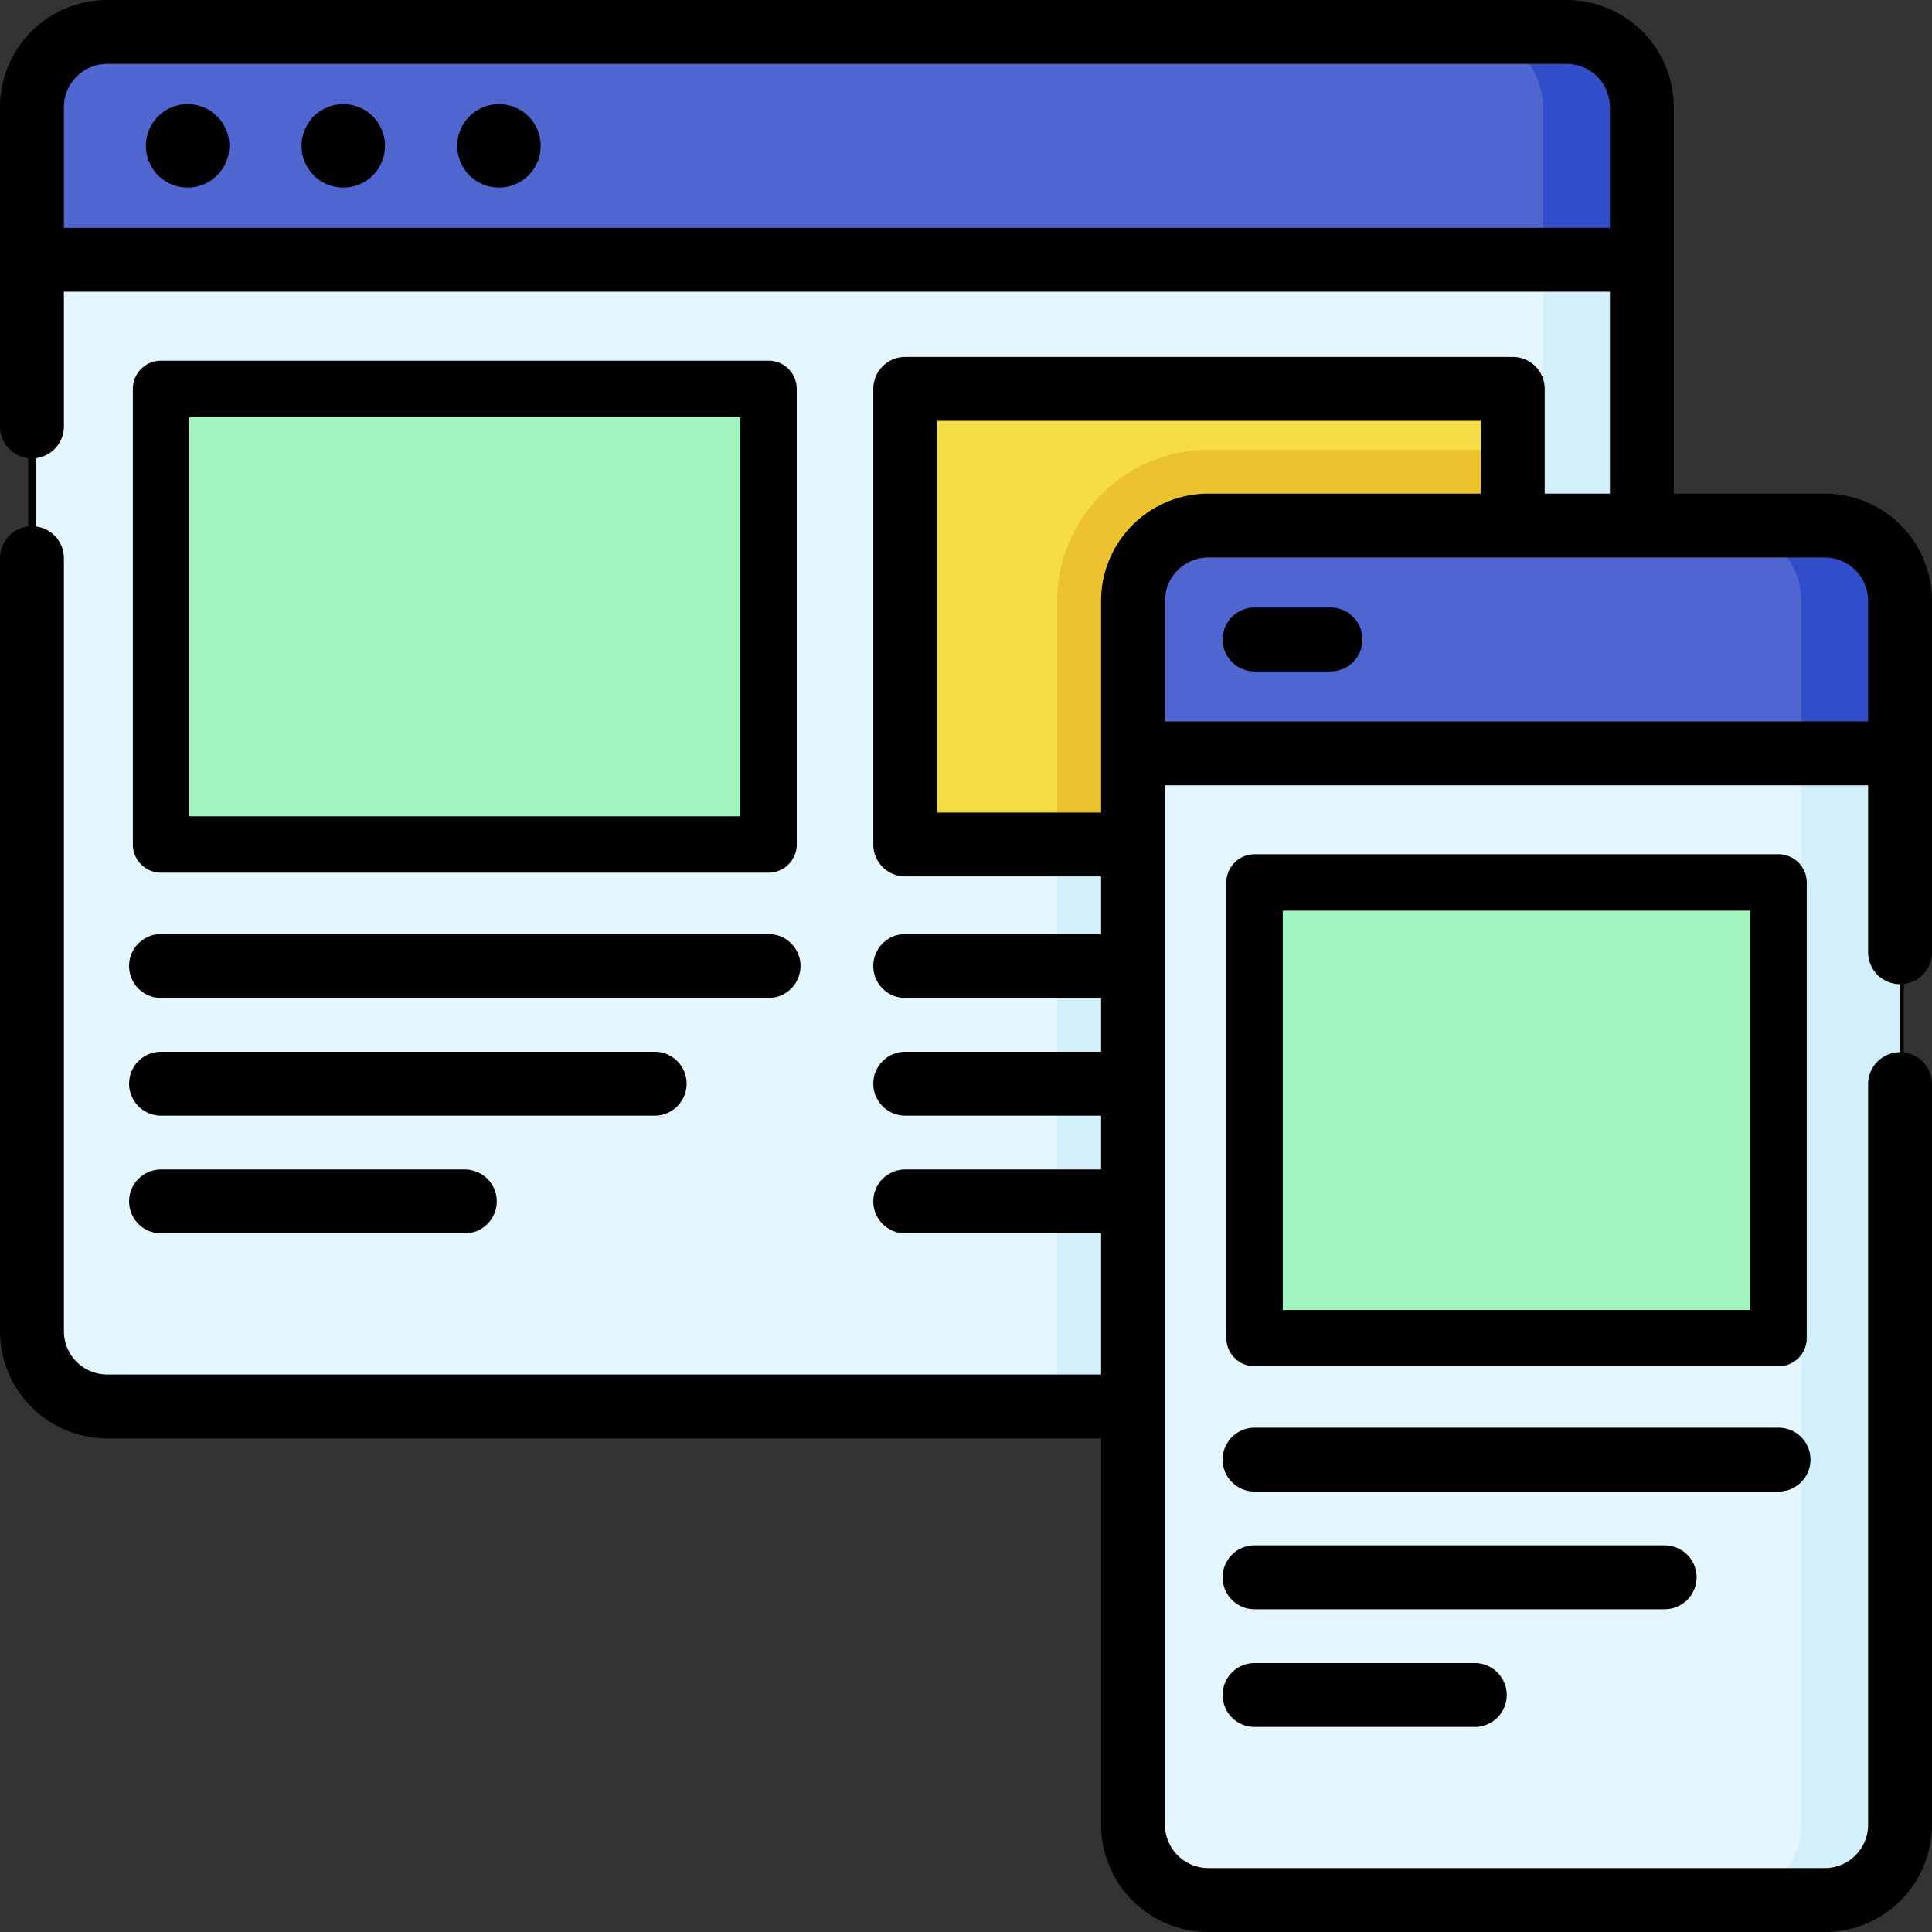 
                <svg xmlns="http://www.w3.org/2000/svg" class="active-svg-2 active-icon-2" width="514" height="514" viewBox="0 0 514 514">
                  <rect x="0" y="0" width="514" height="514" fill="#333333" stroke="none"/>
                  <g id="Group_24" data-name="Group 24" transform="translate(-5474 -1454)">
                    <path id="Path_518" data-name="Path 518" d="M415.809,373.179H27.5a20,20,0,0,1-20-20V27.5a20,20,0,0,1,20-20H415.809a20,20,0,0,1,20,20V353.179A20,20,0,0,1,415.809,373.179Z" transform="translate(5475 1455)" fill="#e4f6ff" stroke="#000" stroke-width="2" class="ress-dev-1"></path>
                    <path id="Path_519" data-name="Path 519" d="M415.606,7.5H389.342a20.2,20.2,0,0,1,20.2,20.2v90.915H320.65a40.453,40.453,0,0,0-40.407,40.406V373.178H415.6a20.2,20.2,0,0,0,20.2-20.2V27.7a20.2,20.2,0,0,0-20.2-20.2Z" transform="translate(5475 1455)" fill="#d3effb" class="ress-dev-2"></path>
                    <path id="Path_520" data-name="Path 520" d="M435.809,68.11H7.5V27.5a20,20,0,0,1,20-20H415.809a20,20,0,0,1,20,20Z" transform="translate(5475 1455)" fill="#4f66d1" stroke="#000" stroke-width="2" class="ress-dev-3"></path>
                    <path id="Path_521" data-name="Path 521" d="M415.606,7.5H389.342a20.2,20.2,0,0,1,20.2,20.2V68.11h26.264V27.7A20.2,20.2,0,0,0,415.606,7.5Z" transform="translate(5475 1455)" fill="#314dca" class="ress-dev-4"></path>
                    <path id="Path_522" data-name="Path 522" d="M41.846,102.455H203.472v121.22H41.846Z" transform="translate(5475 1455)" fill="#a2f4c1" stroke="#000" stroke-width="2" class="ress-dev-5"></path>
                    <path id="Path_523" data-name="Path 523" d="M239.837,102.455H401.463v121.22H239.837Z" transform="translate(6116.301 1781.13) rotate(180)" fill="#f4dd45" stroke="#000" stroke-width="2" class="ress-dev-6"></path>
                    <path id="Path_524" data-name="Path 524" d="M401.463,223.675V118.618H320.65a40.453,40.453,0,0,0-40.407,40.406v64.65h121.22Z" transform="translate(5475 1455)" fill="#ecc32e" class="ress-dev-7"></path>
                    <path id="Path_525" data-name="Path 525" d="M484.5,504.5H320.447a20,20,0,0,1-20-20V158.821a20,20,0,0,1,20-20H484.5a20,20,0,0,1,20,20V484.5A20,20,0,0,1,484.5,504.5Z" transform="translate(5475 1455)" fill="#e4f6ff" stroke="#000" stroke-width="2" class="ress-dev-8"></path>
                    <path id="Path_526" data-name="Path 526" d="M332.772,233.776h139.4V355h-139.4Z" transform="translate(6279.947 2043.772) rotate(180)" fill="#a2f4c1" stroke="#000" stroke-width="2" class="ress-dev-9"></path>
                    <path id="Path_527" data-name="Path 527" d="M484.3,138.821H458.033a20.2,20.2,0,0,1,20.2,20.2V484.3a20.2,20.2,0,0,1-20.2,20.2H484.3a20.2,20.2,0,0,0,20.2-20.2V159.024a20.2,20.2,0,0,0-20.2-20.2Z" transform="translate(5475 1455)" fill="#d3effb" class="ress-dev-10"></path>
                    <path id="Path_528" data-name="Path 528" d="M504.5,199.431H300.447v-40.61a20,20,0,0,1,20-20H484.5a20,20,0,0,1,20,20Z" transform="translate(5475 1455)" fill="#4f66d1" stroke="#000" stroke-width="2" class="ress-dev-11"></path>
                    <path id="Path_529" data-name="Path 529" d="M484.3,138.821H458.033a20.2,20.2,0,0,1,20.2,20.2v40.407H504.5V159.024A20.2,20.2,0,0,0,484.3,138.821Z" transform="translate(5475 1455)" fill="#314dca" class="ress-dev-12"></path>
                    <path id="Path_542" data-name="Path 542" d="M10.1,0A10.1,10.1,0,1,1,0,10.1,10.1,10.1,0,0,1,10.1,0Z" transform="translate(5513.815 1482.703)" stroke="#000" stroke-width="2" class="ress-dev-13"></path>
                    <path id="Path_540" data-name="Path 540" d="M10.1,0A10.1,10.1,0,1,1,0,10.1,10.1,10.1,0,0,1,10.1,0Z" transform="translate(5555.231 1482.703)" stroke="#000" stroke-width="2" class="ress-dev-14"></path>
                    <path id="Path_541" data-name="Path 541" d="M10.1,0A10.1,10.1,0,1,1,0,10.1,10.1,10.1,0,0,1,10.1,0Z" transform="translate(5596.648 1482.703)" stroke="#000" stroke-width="2" class="ress-dev-15"></path>
                    <path id="Path_530" data-name="Path 530" d="M41.846,231.175H203.472a7.5,7.5,0,0,0,7.5-7.5V102.455a7.5,7.5,0,0,0-7.5-7.5H41.846a7.5,7.5,0,0,0-7.5,7.5v121.22a7.5,7.5,0,0,0,7.5,7.5Zm7.5-121.22H195.972v106.22H49.346Z" transform="translate(5475 1455)" class="ress-dev-16"></path>
                    <path id="Path_531" data-name="Path 531" d="M41.846,263.5H203.472a7.5,7.5,0,0,0,0-15H41.846a7.5,7.5,0,0,0,0,15Z" transform="translate(5475 1455)" stroke="#000" stroke-width="2" class="ress-dev-17"></path>
                    <path id="Path_532" data-name="Path 532" d="M41.846,294.815H173.167a7.5,7.5,0,0,0,0-15H41.846a7.5,7.5,0,0,0,0,15Z" transform="translate(5475 1455)" stroke="#000" stroke-width="2" class="ress-dev-18"></path>
                    <path id="Path_533" data-name="Path 533" d="M41.846,326.13h80.813a7.5,7.5,0,0,0,0-15H41.846a7.5,7.5,0,0,0,0,15Z" transform="translate(5475 1455)" stroke="#000" stroke-width="2" class="ress-dev-19"></path>
                    <path id="Path_534" data-name="Path 534" d="M504.5,259.833a7.5,7.5,0,0,0,7.5-7.5V158.821a27.531,27.531,0,0,0-27.5-27.5H443.31V27.5A27.531,27.531,0,0,0,415.81,0H27.5A27.531,27.531,0,0,0,0,27.5v84.958a7.5,7.5,0,0,0,15,0V75.61H428.31v55.711H408.96V102.46a7.5,7.5,0,0,0-7.5-7.5H239.84a7.5,7.5,0,0,0-7.5,7.5V223.67a7.5,7.5,0,0,0,7.5,7.5h53.107V248.5h-53.11a7.5,7.5,0,1,0,0,15h53.11v16.315h-53.11a7.5,7.5,0,1,0,0,15h53.11V311.13h-53.11a7.5,7.5,0,0,0,0,15h53.11v39.55H27.5A12.514,12.514,0,0,1,15,353.18V147.5a7.5,7.5,0,0,0-15,0V353.18a27.531,27.531,0,0,0,27.5,27.5H292.947V484.5a27.531,27.531,0,0,0,27.5,27.5H484.5A27.531,27.531,0,0,0,512,484.5V287.438a7.5,7.5,0,0,0-15,0V484.5A12.514,12.514,0,0,1,484.5,497H320.447a12.514,12.514,0,0,1-12.5-12.5V206.931H497v45.4A7.5,7.5,0,0,0,504.5,259.833ZM15,60.61V27.5A12.514,12.514,0,0,1,27.5,15H415.81a12.514,12.514,0,0,1,12.5,12.5V60.61ZM247.34,216.17V109.96H393.96v21.361H320.447a27.531,27.531,0,0,0-27.5,27.5V216.17Zm60.607-24.239V158.822a12.514,12.514,0,0,1,12.5-12.5H484.5a12.514,12.514,0,0,1,12.5,12.5v33.109Z" transform="translate(5475 1455)" stroke="#000" stroke-width="2" class="ress-dev-20"></path>
                    <path id="Path_535" data-name="Path 535" d="M479.675,233.776a7.5,7.5,0,0,0-7.5-7.5h-139.4a7.5,7.5,0,0,0-7.5,7.5V355a7.5,7.5,0,0,0,7.5,7.5h139.4a7.5,7.5,0,0,0,7.5-7.5V233.776Zm-15,113.72h-124.4V241.276h124.4V347.5Z" transform="translate(5475 1455)" class="ress-dev-21"></path>
                    <path id="Path_536" data-name="Path 536" d="M479.675,387.321a7.5,7.5,0,0,0-7.5-7.5h-139.4a7.5,7.5,0,0,0,0,15h139.4a7.5,7.5,0,0,0,7.5-7.5Z" transform="translate(5475 1455)" stroke="#000" stroke-width="2" class="ress-dev-22"></path>
                    <path id="Path_537" data-name="Path 537" d="M449.37,418.636a7.5,7.5,0,0,0-7.5-7.5h-109.1a7.5,7.5,0,0,0,0,15h109.1A7.5,7.5,0,0,0,449.37,418.636Z" transform="translate(5475 1455)" stroke="#000" stroke-width="2" class="ress-dev-23"></path>
                    <path id="Path_538" data-name="Path 538" d="M332.772,442.451a7.5,7.5,0,0,0,0,15h58.589a7.5,7.5,0,0,0,0-15Z" transform="translate(5475 1455)" stroke="#000" stroke-width="2" class="ress-dev-24"></path>
                    <path id="Path_539" data-name="Path 539" d="M352.976,161.626h-20.2a7.5,7.5,0,0,0,0,15h20.2a7.5,7.5,0,0,0,0-15Z" transform="translate(5475 1455)" stroke="#000" stroke-width="2" class="ress-dev-25"></path>
                  </g>
                </svg>
   
           
              